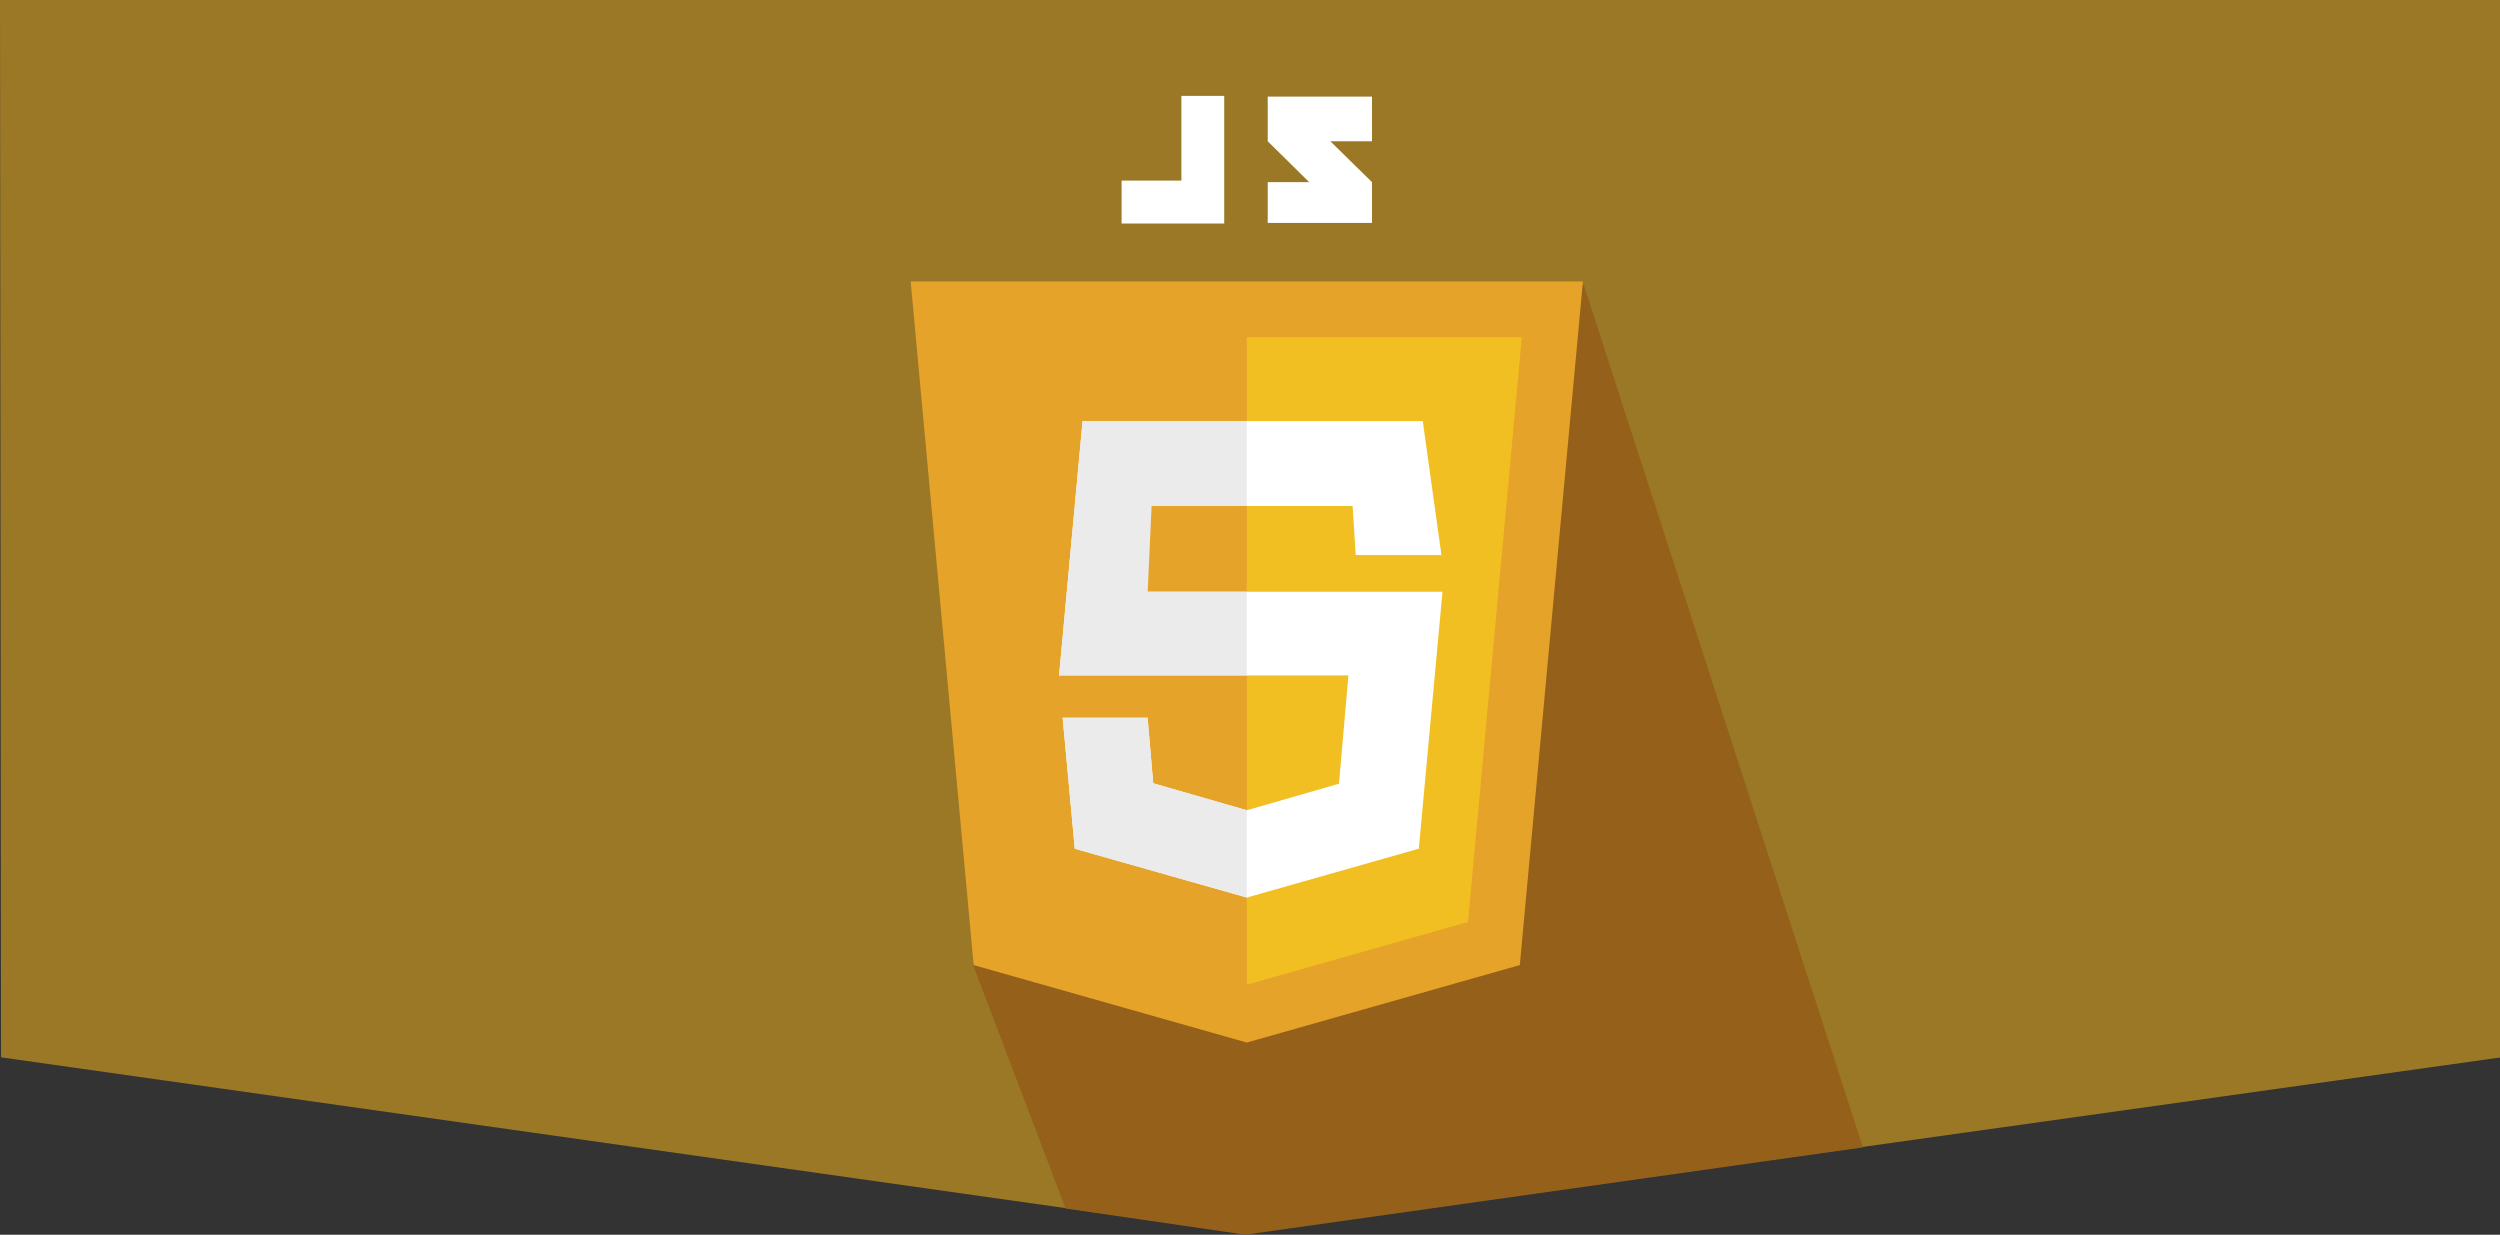 <?xml version="1.0" encoding="UTF-8" standalone="no"?>
<svg
   xmlns:dc="http://purl.org/dc/elements/1.1/"
   xmlns:cc="http://creativecommons.org/ns#"
   xmlns:rdf="http://www.w3.org/1999/02/22-rdf-syntax-ns#"
   xmlns:svg="http://www.w3.org/2000/svg"
   xmlns="http://www.w3.org/2000/svg"
   xmlns:sodipodi="http://sodipodi.sourceforge.net/DTD/sodipodi-0.dtd"
   xmlns:inkscape="http://www.inkscape.org/namespaces/inkscape"
   id="svg4210"
   version="1.1"
   viewBox="0 0 1100.6 543.567"
   inkscape:version="0.91 r13725"
   sodipodi:docname="js-banner.svg"
   width="1100.6"
   height="543.567">
  <rect x="0" y="0" width="1100.6" height="543.567" fill="#333333" stroke="none"/>
  <sodipodi:namedview
     pagecolor="#ffffff"
     bordercolor="#666666"
     borderopacity="1"
     objecttolerance="10"
     gridtolerance="10"
     guidetolerance="10"
     inkscape:pageopacity="0"
     inkscape:pageshadow="2"
     inkscape:window-width="883"
     inkscape:window-height="480"
     id="namedview25"
     showgrid="false"
     fit-margin-top="0"
     fit-margin-left="0"
     fit-margin-right="0"
     fit-margin-bottom="0"
     inkscape:zoom="0.56190476"
     inkscape:cx="550.27"
     inkscape:cy="294.458"
     inkscape:window-x="1440"
     inkscape:window-y="0"
     inkscape:window-maximized="0"
     inkscape:current-layer="svg4210" />
  <title
     id="title4212">Slice 1</title>
  <description>Created with Sketch (http://www.bohemiancoding.com/sketch)</description>
  <defs
     id="defs4214">
    <clipPath
       id="clipPath36"
       clipPathUnits="userSpaceOnUse">
      <path
         id="path38"
         d="m 0,141.73 141.73,0 L 141.73,0 0,0 0,141.73 Z"
         inkscape:connector-curvature="0" />
    </clipPath>
  </defs>
  <path
     id="path4246"
     d="m 0,0 1100.6,0 0,465.56 L 548.17,543.067 0.46,465.482 Z"
     inkscape:connector-curvature="0"
     style="fill:#9a7826;fill-rule:evenodd" />
  <path
     id="path4262"
     d="m 697.22,125.327 122.92,379.79 -271.92,38.45 -79.129,-11.55 -40.776,-107.4 z"
     inkscape:connector-curvature="0"
     style="fill:#95611a;fill-rule:evenodd" />
  <g
     id="g4547"
     transform="matrix(0.815,0,0,0.811,340.957,43.683)">
    <g
       id="g10"
       transform="matrix(4.508,0,0,-4.532,-64.33,576.31)">
      <g
         id="g12"
         transform="translate(111.14,105.34)">
        <path
           id="path14"
           d="m 0,0 -40.275,0 -40.276,0 7.548,-81.885 32.728,-9.279 32.715,9.279 L 0,0 Z"
           inkscape:connector-curvature="0"
           style="fill:#e6a329" />
      </g>
      <g
         id="g16"
         transform="translate(70.866,98.666)">
        <path
           id="path18"
           d="M 0,0 0,-77.559 26.502,-70.046 32.956,0 0,0 Z"
           inkscape:connector-curvature="0"
           style="fill:#f1bf22" />
      </g>
      <g
         id="g20"
         transform="translate(91.951,88.618)">
        <path
           id="path22"
           d="m 0,0 -40.763,0 -2.833,-30.66 0.06,0.192 34.626,0 -1.13,-12.969 -11.045,-3.184 -11.214,3.232 -0.673,7.849 -10.18,0 1.455,-15.685 20.612,-5.853 20.612,5.853 2.837,30.781 -36.742,0 0.468,10.264 25.503,0 0.375,-5.875 10.271,0 L 0,0 Z"
           inkscape:connector-curvature="0"
           style="fill:#ffffff" />
      </g>
      <g
         id="g24"
         transform="translate(58.98,53.078)">
        <path
           id="path26"
           d="m 0,0 -10.18,0 1.454,-15.685 20.613,-5.84 0,10.444 L 0.673,-7.849 0,0 Z m 11.887,35.54 -19.679,0 -2.833,-30.66 0.061,0.192 22.451,0 0,10.024 -11.876,0 0.468,10.264 11.408,0 0,10.18 z"
           inkscape:connector-curvature="0"
           style="fill:#ebebeb" />
      </g>
      <g
         id="g28"
         transform="translate(63.028,117.42)">
        <path
           id="path30"
           d="m 0,0 -7.163,0 0,-5.144 7.163,0 3.835,0 1.298,0 0,15.288 L 0,10.144 0,0 Z"
           inkscape:connector-curvature="0"
           style="fill:#ffffff" />
      </g>
      <g
         id="g32">
        <g
           id="g34"
           clip-path="url(#clipPath36)">
          <g
             id="g40"
             transform="translate(85.868,127.48)">
            <path
               id="path42"
               d="m 0,0 -12.494,0 0,-5.354 c 1.67,-1.671 2.543,-2.471 4.961,-4.889 -1.414,0 -4.961,-0.005 -4.961,-0.005 l 0,-4.884 12.494,0 0,4.885 -4.99,4.893 4.99,0 L 0,0 Z"
               inkscape:connector-curvature="0"
               style="fill:#ffffff" />
          </g>
        </g>
      </g>
    </g>
  </g>
</svg>
